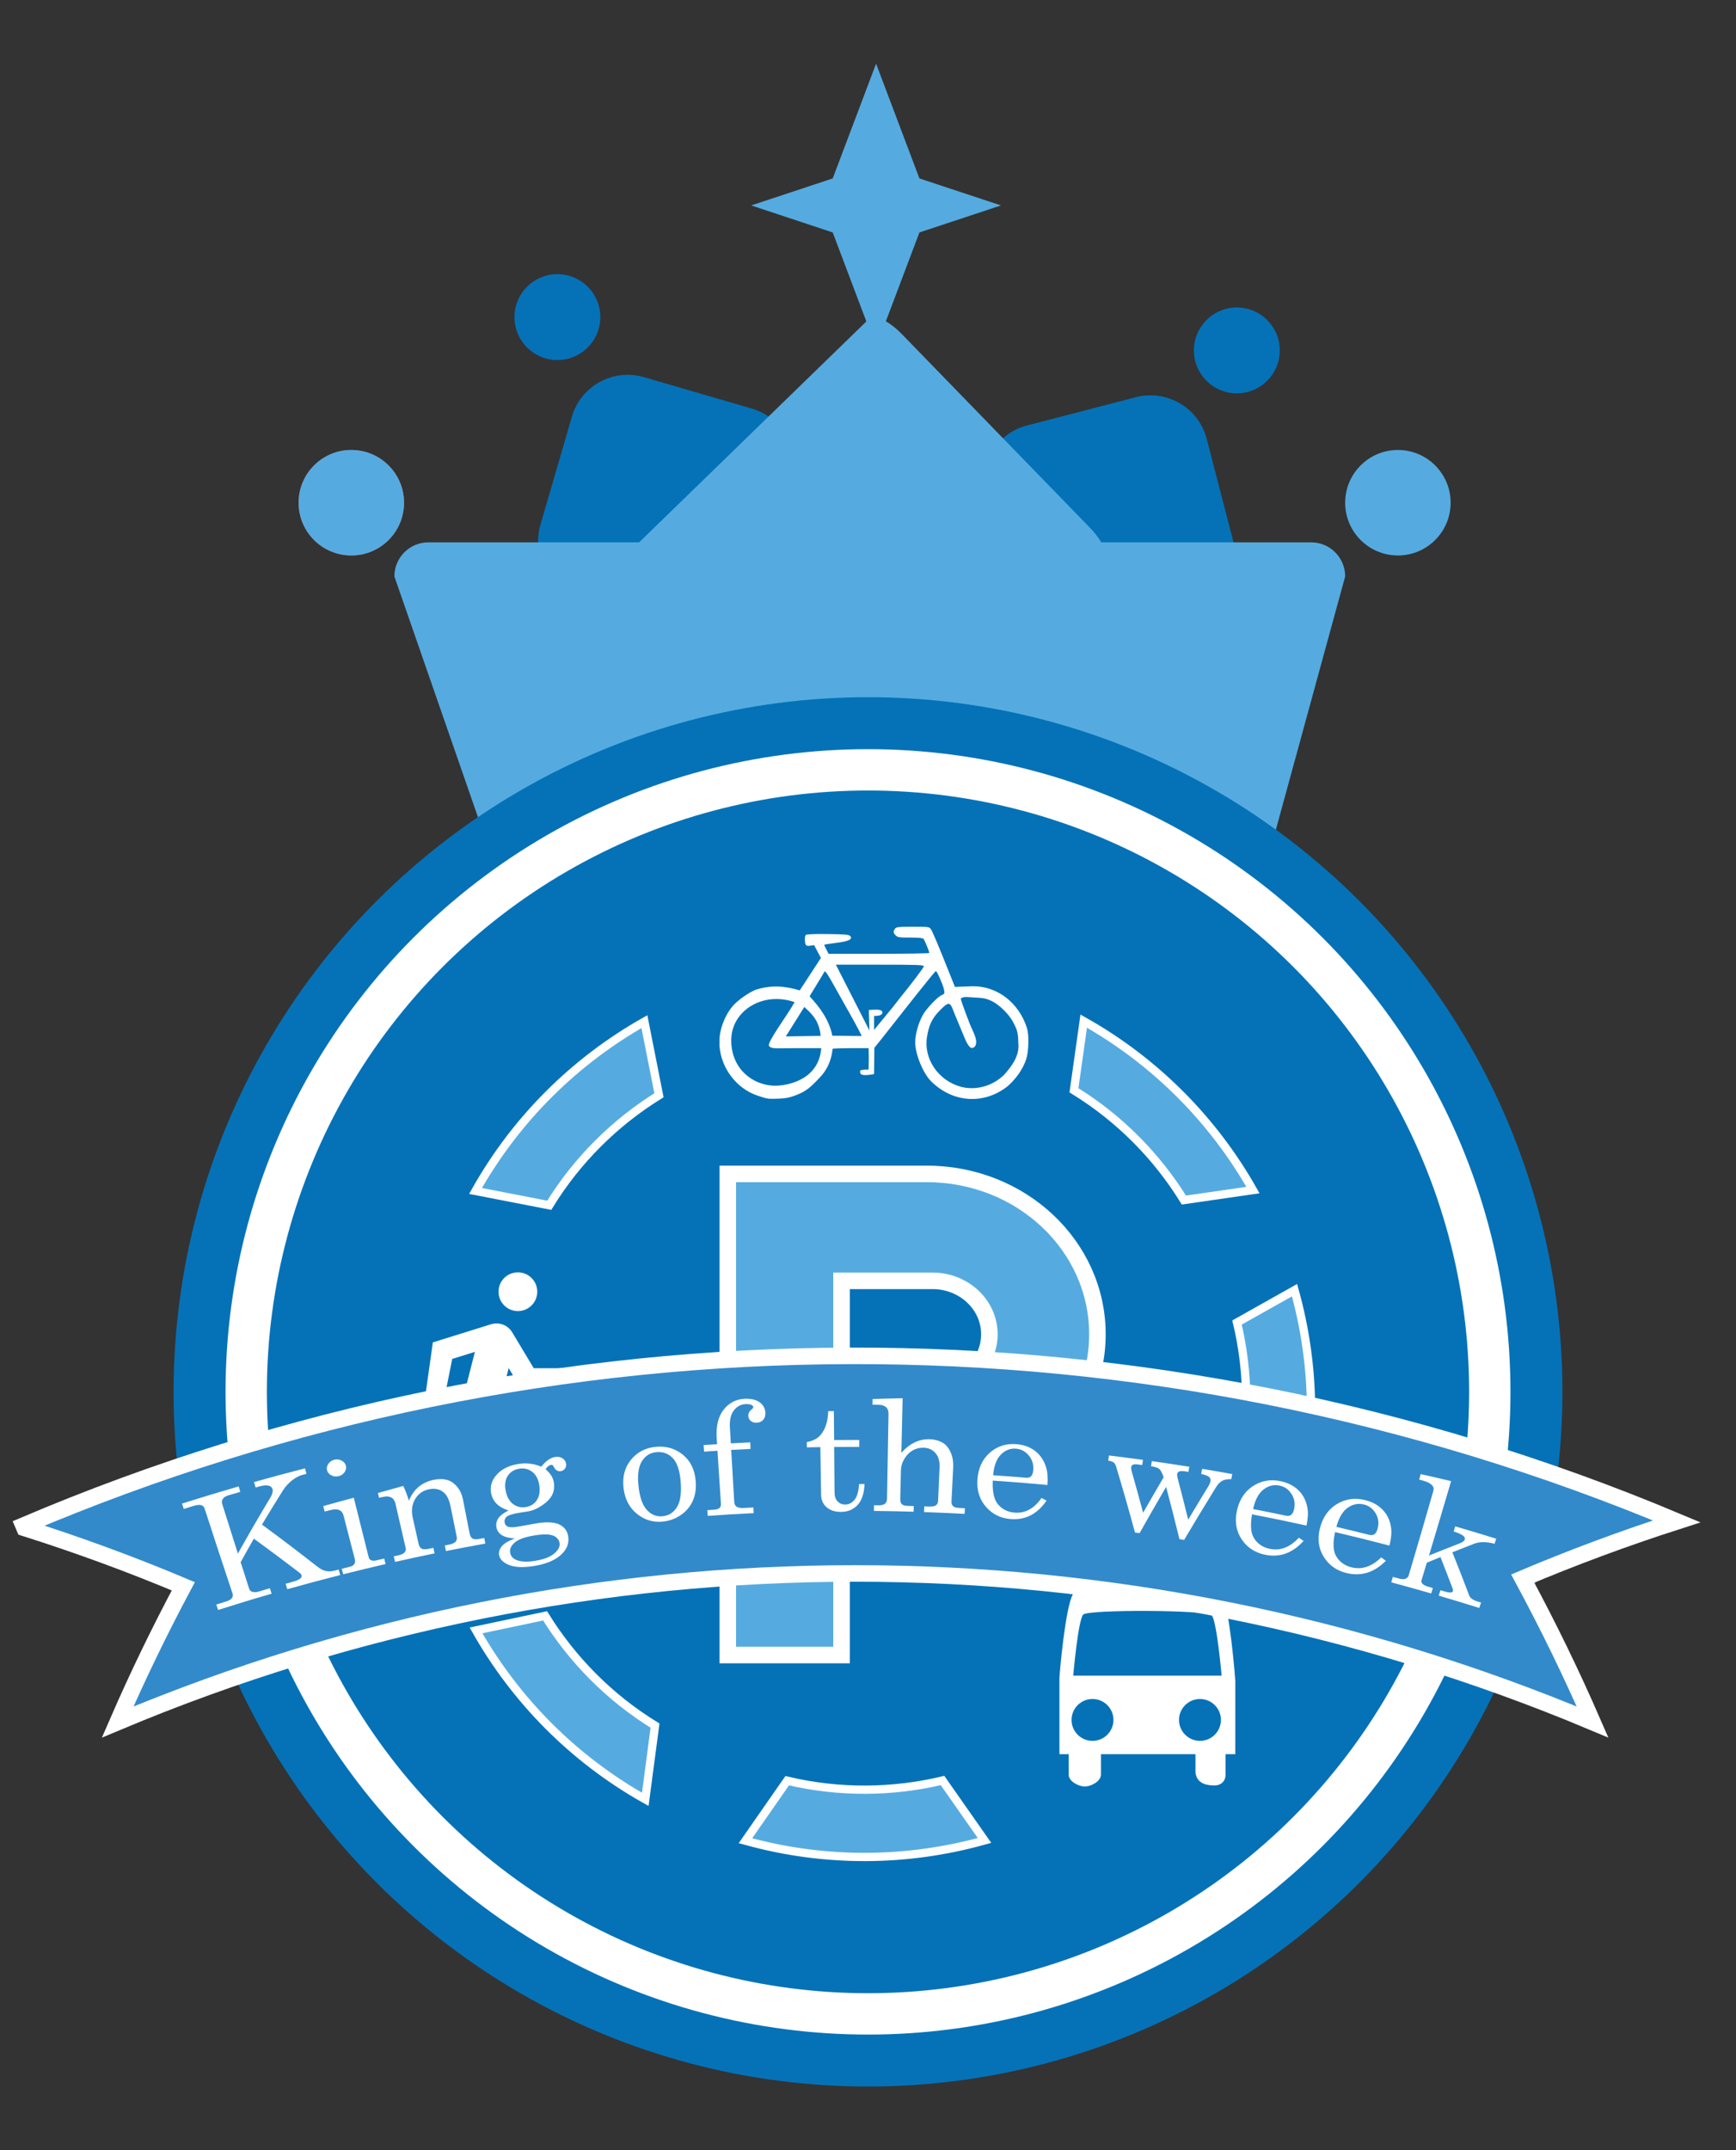 <?xml version="1.0" encoding="utf-8"?>
<!-- Generator: Adobe Illustrator 16.0.0, SVG Export Plug-In . SVG Version: 6.00 Build 0)  -->
<!DOCTYPE svg PUBLIC "-//W3C//DTD SVG 1.1//EN" "http://www.w3.org/Graphics/SVG/1.1/DTD/svg11.dtd">
<svg version="1.1" id="Livello_1" xmlns="http://www.w3.org/2000/svg" xmlns:xlink="http://www.w3.org/1999/xlink" x="0px" y="0px"
	 width="210px" height="260px" viewBox="0 0 210 260" enable-background="new 0 0 210 260" xml:space="preserve">
<rect x="0" y="0" width="210" height="260" fill="#333333" stroke="none"/>
<g>
	<path fill="#0572B7" d="M91.936,71.192c-1.084,3.724-4.982,5.864-8.707,4.78l-13.073-3.805c-3.725-1.085-5.865-4.983-4.781-8.708
		l3.806-13.073c1.084-3.725,4.982-5.865,8.707-4.781l13.073,3.806c3.725,1.085,5.865,4.983,4.781,8.708L91.936,71.192z"/>
	<path fill="#0572B7" d="M149.392,66.246c0.974,3.754-1.28,7.588-5.035,8.562l-13.179,3.421c-3.755,0.975-7.589-1.278-8.563-5.034
		l-3.422-13.179c-0.975-3.755,1.279-7.589,5.034-8.564l13.18-3.421c3.755-0.975,7.589,1.279,8.563,5.035L149.392,66.246z"/>
	<path fill="#55ABE0" d="M158.602,65.58H133.22c-0.338-0.567-0.802-1.176-1.375-1.765l-22.729-23.392
		c-1.586-1.632-3.36-2.48-3.965-1.893L77.314,65.58H51.827c-2.276,0-4.12,1.845-4.12,4.121l11.329,32.615
		c0,2.275,1.846,4.12,4.121,4.12h86.518c2.275,0,4.119-1.845,4.119-4.12l8.928-32.615C162.722,67.425,160.877,65.58,158.602,65.58z"
		/>
	<circle fill="#D5584C" cx="42.498" cy="60.79" r="6.378"/>
	<circle fill="#0572B7" cx="67.427" cy="38.345" r="5.193"/>
	<circle fill="#0572B7" cx="149.617" cy="42.373" r="5.193"/>
	<circle fill="#55ABE0" cx="169.101" cy="60.79" r="6.378"/>
	<polygon fill="#55ABE0" points="105.977,41.989 111.22,28.107 121.083,24.841 111.22,21.576 105.977,7.695 100.732,21.576 
		90.871,24.841 100.732,28.107 	"/>
	<circle fill="#55ABE0" cx="42.498" cy="60.79" r="6.378"/>
	<g>
		<circle fill="#0572B7" cx="105" cy="168.305" r="84"/>
		<circle fill="#0572B7" stroke="#FFFFFF" stroke-width="5" stroke-miterlimit="10" cx="105" cy="168.305" r="75.216"/>
		<path fill="none" d="M41.531,151.451h31.434v31.435H41.531V151.451z"/>
		<rect x="130.005" y="189.654" fill="none" width="24.543" height="24.956"/>
		<g>
			<g>
				<path fill="#55ABE0" stroke="#FFFFFF" stroke-miterlimit="10" d="M65.938,195.39l-8.353,1.761
					c4.722,8.347,11.686,15.49,20.472,20.428l1.18-8.916C73.711,205.263,69.212,200.681,65.938,195.39z"/>
				<path fill="#55ABE0" stroke="#FFFFFF" stroke-miterlimit="10" d="M79.714,132.444l-1.762-8.906
					c-8.346,4.721-15.488,11.686-20.427,20.473l8.917,1.732C69.841,140.216,74.423,135.718,79.714,132.444z"/>
				<path fill="#55ABE0" stroke="#FFFFFF" stroke-miterlimit="10" d="M143.212,145.112l8.354-1.207
					c-4.721-8.348-11.685-15.49-20.472-20.428l-1.18,8.363C135.441,135.238,139.94,139.821,143.212,145.112z"/>
				<path fill="#55ABE0" stroke="#FFFFFF" stroke-miterlimit="10" d="M95.226,215.325l-5.052,7.256
					c9.712,2.699,19.685,2.551,28.919-0.033l-5.078-7.247C107.962,216.741,101.541,216.815,95.226,215.325z"/>
				<path fill="#55ABE0" stroke="#FFFFFF" stroke-miterlimit="10" d="M156.595,156.01l-6.955,3.909
					c1.44,6.052,1.514,12.474,0.022,18.789l6.966,6.223C159.328,175.219,159.18,165.243,156.595,156.01z"/>
			</g>
			<path fill="#55ABE0" stroke="#FFFFFF" stroke-width="2" stroke-miterlimit="10" d="M112.116,141.951H88.041v58.177h13.757
				v-19.393h10.318c11.4,0,20.635-8.678,20.635-19.393S123.517,141.951,112.116,141.951z M112.804,167.807h-11.006v-12.928h11.006
				c3.799,0,6.879,2.893,6.879,6.464C119.683,164.915,116.603,167.807,112.804,167.807z"/>
			<g>
				<g>
					<path fill="#FFFFFF" d="M62.595,158.539c1.289,0.03,2.367-0.993,2.396-2.288c0.029-1.297-0.999-2.368-2.288-2.398
						c-1.295-0.029-2.367,0.992-2.397,2.289C60.276,157.437,61.3,158.509,62.595,158.539z"/>
				</g>
				<g>
					<path fill="#FFFFFF" d="M62.935,167.792h6.355v-2.343h-4.722l-2.604-4.337c-0.384-0.65-1.093-1.08-1.901-1.08
						c-0.221,0-0.436,0.032-0.638,0.09l-7.064,2.201l-0.955,6.771h2.344l0.955-4.771l2.742-0.854l-5.086,19.948h2.344l3.737-10.56
						l3.034,4.05v6.51h2.343v-8.34l-3.242-5.912l0.958-3.735L62.935,167.792z"/>
				</g>
			</g>
			<path fill="#FFFFFF" d="M124.233,124.321c-0.981-3.08-3.608-5.095-6.572-5.062l-2.148,0.078l-0.68-1.706
				c-1.321-3.311-2.004-4.934-2.213-5.249c-0.208-0.315-0.232-0.319-2.189-0.319c-1.733,0-2.007,0.03-2.155,0.231
				c-0.242,0.317-0.229,0.513,0.074,0.816c0.233,0.232,0.439,0.262,1.756,0.262c1.04,0,1.531,0.05,1.616,0.164
				c0.147,0.195,0.694,1.531,0.694,1.691c0,0.062-2.742,0.11-6.093,0.11h-6.096l-0.259-0.514c-0.146-0.287-0.267-0.546-0.267-0.577
				c0-0.035,0.624-0.131,1.388-0.224c1.555-0.184,2.125-0.458,1.751-0.839c-0.167-0.173-0.635-0.213-2.714-0.238
				c-1.71-0.02-2.562,0.016-2.659,0.116c-0.079,0.079-0.126,0.374-0.103,0.654c0.037,0.45,0.074,0.706,0.49,0.657l0.63-0.081
				l0.819,1.544l-2.559,3.923c-1.824-0.547-3.48-0.671-5.354-0.067c-0.901,0.379-2.179,1.286-2.763,1.971
				c-0.765,0.893-1.365,2.244-1.545,3.479c-0.02,0.137-0.033,0.275-0.043,0.41v0.938c0.193,2.657,2.037,5.144,4.615,5.999
				c1.196,0.401,1.225,0.405,2.476,0.362c0.935-0.032,1.389-0.124,2.2-0.438c1.18-0.459,1.73-0.915,2.962-2.258
				c1.247-1.367,1.377-2.924,1.426-3.339c0.103-0.036,1.123-0.071,2.27-0.071h2.088l0.019,1.05c0.012,0.577-0.029,1.312-0.023,1.439
				c0.01,0.18-0.056,0.076-0.496,0.107c-0.499,0.033-0.562,0.075-0.524,0.327c0.031,0.23,0.142,0.3,0.552,0.331
				c0.28,0.025,0.959-0.083,1.129-0.126l0.035-3.168l0.883-1.1c0.502-0.635,0.959-1.213,1.013-1.283
				c0.057-0.074,0.313-0.398,0.57-0.724c0.255-0.324,1.456-1.843,2.667-3.376c1.211-1.531,2.24-2.787,2.294-2.787
				c0.056,0,0.161,0.135,0.237,0.3c0.47,0.984,0.721,1.642,0.78,2.023c0.063,0.374,0.028,0.444-0.274,0.56
				c-0.519,0.198-1.938,1.702-2.356,2.505c-0.523,1-0.87,2.277-0.87,3.229c0,1.405,0.946,3.726,1.914,4.689
				c2.631,2.631,6.422,2.869,9.286,0.588c1-0.89,1.848-2.055,2.255-3.34C124.445,127.052,124.483,125.099,124.233,124.321z
				 M97.294,121.767c0.921,0.834,1.812,1.658,1.978,3.495l-4.212,0.061L97.294,121.767z M93.595,131.282
				c-2.516-0.084-5.165-2.008-5.138-5.539c0.022-3.49,3.771-5.908,7.668-4.562c-1.025,1.809-3.382,4.9-3.097,5.291
				c0.295,0.407,0.853,0.271,3.5,0.271h2.815C99.057,130.65,95.127,131.331,93.595,131.282z M100.687,125.241
				c-0.381-1.876-1.46-3.381-2.753-4.767l1.842-3.038c0.077,0,0.425,0.516,0.776,1.144c0.353,0.633,1.337,2.385,2.191,3.893
				c0.854,1.506,1.538,2.808,1.477,2.808L100.687,125.241z M108.823,120.729c-0.095,0.111-0.471,0.626-0.87,1.112l-2.219,2.702
				l-0.002-1.694c0.339-0.01,1.027-0.005,1.004-0.437c-0.019-0.435-0.972-0.315-1.633-0.286l0.066,2.474l-4.057-7.95h5.324
				c4.473,0,5.324,0.031,5.324,0.186C111.762,116.977,110.264,118.96,108.823,120.729z M121.434,129.998
				c-1.398,1.352-3.437,1.899-5.23,1.407c-2.697-0.744-4.485-3.369-4.074-5.986c0.229-1.458,0.624-2.285,1.532-3.21
				c1.056-1.08,1.248-1.085,1.639-0.055c0.094,0.252,0.299,0.759,0.455,1.117c0.156,0.361,0.516,1.229,0.8,1.93
				c0.579,1.435,0.91,1.769,1.368,1.353c0.375-0.524,0.045-1.295-0.368-2.189c-0.222-0.404-1.338-3.413-1.338-3.609
				c0.313-0.312,1.038-0.16,1.476-0.146c1.255,0.056,1.587,0.12,2.243,0.425c0.972,0.454,2.231,1.715,2.687,2.693
				c0.301,0.648,0.542,0.9,0.559,2.39C123.36,127.626,122.414,128.921,121.434,129.998z"/>
			<path fill="#FFFFFF" d="M147.798,192.763c-0.936-1.6-2.049-1.948-3.838-2.408c-1.787-0.46-3.591-0.529-5.157-0.529
				s-3.369,0.069-5.157,0.529c-1.787,0.46-2.915,0.809-3.851,2.408c-0.937,1.6-1.637,9.74-1.637,10.16c0,0.422,0,9.192,0,9.192
				h1.116c0,0.559,0,2.46,0,2.48c0,0.787,1.166,1.427,1.953,1.427c0.788,0,1.954-0.64,1.954-1.427c0-0.021,0-1.922,0-2.48h11.432
				c0,0.559-0.002,2.207,0,2.228c0.181,1.427,1.518,1.553,2.305,1.553s1.334-0.513,1.334-1.3c0-0.021,0-1.922,0-2.48h1.176
				c0,0,0.002-8.313,0.002-8.773C149.43,202.883,148.734,194.362,147.798,192.763z M134.856,190.905h8.371v2.233h-8.371V190.905z
				 M132.159,210.507c-1.4,0-2.535-1.134-2.535-2.532s1.135-2.532,2.535-2.532c1.398,0,2.533,1.134,2.533,2.532
				S133.558,210.507,132.159,210.507z M129.825,202.627c0,0,0.587-6.768,1.216-7.396c0.627-0.628,14.896-0.554,15.522,0.075
				c0.63,0.627,1.214,7.321,1.214,7.321H129.825z M145.159,210.507c-1.398,0-2.535-1.134-2.535-2.532s1.137-2.532,2.535-2.532
				c1.396,0,2.533,1.134,2.533,2.532S146.556,210.507,145.159,210.507z"/>
		</g>
	</g>
	<g>
		<g>
			<path fill="#328ACA" stroke="#FFFFFF" stroke-width="2" stroke-miterlimit="10" d="M192.646,208.228
				c-2.534-5.82-5.349-11.609-8.445-17.347c6.004-2.538,12.218-4.851,18.63-6.915c-63.973-26.856-136.117-26.687-199.987,0.509
				c0.04,0.094,0.08,0.188,0.12,0.282c6.617,2.096,13.025,4.457,19.211,7.058c-2.898,5.432-5.547,10.909-7.941,16.415
				C71.289,184.276,135.589,184.275,192.646,208.228L192.646,208.228L192.646,208.228z"/>
		</g>
	</g>
	<g>
		<g>
			<path fill="#FFFFFF" d="M22.018,181.812c2.283-0.723,4.565-1.414,6.853-2.074c0.065,0.219,0.132,0.439,0.199,0.659
				c-0.486,0.139-0.969,0.28-1.456,0.425c-0.308,0.092-0.533,0.231-0.652,0.422c-0.124,0.192-0.153,0.395-0.085,0.609
				c0.629,2.002,1.263,4.007,1.901,6.008c1.271-2.279,2.586-4.549,3.95-6.81c0.233-0.395,0.314-0.727,0.235-0.997
				c-0.058-0.207-0.219-0.346-0.478-0.412c-0.258-0.066-0.646-0.031-1.149,0.11c-0.137,0.04-0.275,0.077-0.415,0.116
				c-0.064-0.219-0.129-0.439-0.193-0.66c2.054-0.576,4.109-1.129,6.167-1.655c0.06,0.221,0.119,0.443,0.176,0.663
				c-0.16,0.04-0.315,0.083-0.476,0.124c-0.409,0.105-0.836,0.329-1.271,0.671c-0.433,0.342-0.808,0.758-1.118,1.247
				c-0.856,1.361-1.694,2.728-2.515,4.098c2.259,1.657,4.479,3.341,6.662,5.054c0.365,0.29,0.71,0.472,1.034,0.549
				c0.324,0.076,0.678,0.065,1.065-0.033c0.175-0.045,0.349-0.088,0.521-0.133c0.062,0.223,0.119,0.443,0.18,0.664
				c-2.136,0.541-4.271,1.111-6.4,1.712c-0.066-0.219-0.135-0.438-0.2-0.658c0.245-0.068,0.487-0.139,0.731-0.204
				c0.53-0.15,0.875-0.285,1.026-0.418c0.152-0.129,0.208-0.257,0.173-0.379c-0.031-0.112-0.104-0.214-0.211-0.304
				c-1.827-1.401-3.683-2.785-5.564-4.149c-0.543,0.947-1.073,1.896-1.597,2.848c0.337,1.062,0.683,2.121,1.024,3.182
				c0.064,0.199,0.176,0.324,0.333,0.38c0.251,0.077,0.519,0.077,0.798-0.007c0.458-0.136,0.922-0.27,1.383-0.405
				c0.068,0.218,0.139,0.439,0.205,0.658c-2.162,0.623-4.314,1.28-6.467,1.964c-0.076-0.216-0.152-0.433-0.227-0.65
				c0.415-0.134,0.83-0.264,1.248-0.393c0.32-0.101,0.532-0.233,0.65-0.4c0.115-0.168,0.139-0.346,0.074-0.537
				c-1.146-3.433-2.275-6.866-3.386-10.303c-0.067-0.206-0.21-0.333-0.427-0.391c-0.219-0.059-0.543-0.02-0.975,0.114
				c-0.371,0.116-0.738,0.233-1.112,0.35C22.162,182.248,22.093,182.031,22.018,181.812z"/>
			<path fill="#FFFFFF" d="M39.103,182.115c1.23-0.345,2.459-0.683,3.693-1.009c0.593,2.391,1.191,4.776,1.795,7.164
				c0.048,0.197,0.137,0.321,0.26,0.38c0.18,0.086,0.383,0.1,0.605,0.046c0.339-0.079,0.683-0.159,1.023-0.236
				c0.053,0.224,0.109,0.444,0.164,0.667c-1.711,0.394-3.418,0.807-5.125,1.236c-0.06-0.22-0.121-0.443-0.18-0.663
				c0.318-0.082,0.635-0.16,0.954-0.239c0.282-0.069,0.476-0.184,0.571-0.345c0.099-0.159,0.116-0.359,0.053-0.603
				c-0.456-1.745-0.906-3.49-1.354-5.236c-0.085-0.331-0.253-0.557-0.509-0.671c-0.256-0.118-0.59-0.123-1.01-0.021
				c-0.257,0.064-0.511,0.13-0.766,0.192C39.222,182.558,39.161,182.336,39.103,182.115z M40.447,176.507
				c0.305-0.072,0.599-0.036,0.878,0.11c0.281,0.146,0.453,0.356,0.52,0.629c0.064,0.267,0.008,0.526-0.163,0.772
				c-0.172,0.246-0.419,0.412-0.727,0.484c-0.311,0.076-0.6,0.043-0.876-0.1c-0.277-0.143-0.451-0.349-0.518-0.614
				c-0.068-0.265-0.014-0.527,0.166-0.786C39.908,176.745,40.149,176.581,40.447,176.507z"/>
			<path fill="#FFFFFF" d="M45.714,180.534c1.021-0.29,2.044-0.574,3.066-0.852c0.242,0.498,0.473,1.092,0.687,1.783
				c0.28-0.696,0.679-1.257,1.179-1.678c0.504-0.421,1.119-0.707,1.838-0.849c0.619-0.122,1.161-0.113,1.625,0.024
				s0.867,0.42,1.212,0.847c0.343,0.425,0.57,0.934,0.685,1.52c0.267,1.366,0.533,2.733,0.803,4.098
				c0.06,0.305,0.178,0.509,0.352,0.61c0.173,0.101,0.434,0.118,0.783,0.056c0.212-0.039,0.425-0.075,0.638-0.115
				c0.042,0.224,0.085,0.448,0.129,0.673c-1.588,0.286-3.178,0.588-4.766,0.905c-0.047-0.224-0.096-0.447-0.143-0.671
				c0.149-0.032,0.304-0.062,0.454-0.091c0.43-0.084,0.708-0.207,0.852-0.363c0.141-0.16,0.187-0.364,0.137-0.614
				c-0.245-1.199-0.486-2.398-0.729-3.599c-0.157-0.784-0.407-1.337-0.748-1.665c-0.481-0.464-1.1-0.625-1.856-0.472
				c-0.75,0.151-1.318,0.553-1.699,1.199c-0.384,0.646-0.473,1.406-0.277,2.276c0.229,1.034,0.459,2.067,0.693,3.102
				c0.065,0.305,0.193,0.504,0.372,0.601c0.178,0.095,0.446,0.106,0.792,0.036c0.211-0.044,0.419-0.088,0.629-0.131
				c0.047,0.222,0.098,0.448,0.146,0.672c-1.596,0.325-3.185,0.669-4.777,1.029c-0.051-0.223-0.107-0.446-0.16-0.67
				c0.21-0.046,0.419-0.094,0.629-0.14c0.315-0.071,0.539-0.183,0.676-0.339c0.138-0.154,0.184-0.32,0.143-0.499
				c-0.416-1.8-0.833-3.599-1.244-5.401c-0.082-0.357-0.251-0.605-0.508-0.741c-0.259-0.138-0.59-0.163-0.996-0.069
				c-0.157,0.034-0.318,0.07-0.478,0.105C45.803,180.92,45.759,180.729,45.714,180.534z"/>
			<path fill="#FFFFFF" d="M65.472,177.352c0.572-0.708,1.147-1.1,1.707-1.179c0.334-0.049,0.627,0.013,0.873,0.175
				c0.25,0.165,0.391,0.384,0.43,0.662c0.034,0.223-0.02,0.419-0.147,0.587c-0.132,0.17-0.295,0.268-0.491,0.295
				c-0.379,0.053-0.666-0.124-0.859-0.527c-0.077-0.174-0.18-0.249-0.309-0.234c-0.227,0.033-0.459,0.204-0.679,0.515
				c0.34,0.314,0.583,0.595,0.725,0.844c0.144,0.245,0.239,0.522,0.282,0.822c0.078,0.524,0.009,1.01-0.209,1.45
				c-0.216,0.441-0.62,0.862-1.207,1.263c-0.589,0.403-1.17,0.65-1.754,0.741c-0.355,0.056-0.711,0.113-1.066,0.169
				c-0.758,0.122-1.246,0.279-1.467,0.463c-0.222,0.191-0.306,0.433-0.255,0.72c0.042,0.235,0.174,0.398,0.396,0.49
				c0.223,0.094,0.614,0.094,1.171,0.003c0.799-0.145,1.596-0.286,2.392-0.424c1.215-0.186,2.114-0.123,2.705,0.178
				c0.587,0.3,0.932,0.782,1.027,1.441c0.104,0.726-0.106,1.376-0.629,1.955c-0.727,0.821-1.916,1.35-3.56,1.611
				c-1.364,0.214-2.417,0.146-3.163-0.213c-0.588-0.283-0.926-0.655-1.014-1.117c-0.063-0.354,0.041-0.709,0.325-1.06
				c0.285-0.355,0.812-0.668,1.585-0.945c-0.666-0.04-1.178-0.169-1.555-0.393c-0.377-0.227-0.598-0.544-0.673-0.958
				c-0.069-0.383,0.001-0.741,0.212-1.071c0.213-0.331,0.627-0.653,1.245-0.967c-0.603-0.191-1.083-0.459-1.436-0.812
				c-0.354-0.351-0.576-0.785-0.67-1.303c-0.146-0.815,0.082-1.563,0.7-2.235c0.615-0.672,1.5-1.104,2.641-1.283
				c0.465-0.074,0.93-0.083,1.382-0.027C64.578,177.042,65.026,177.163,65.472,177.352z M64.725,185.654
				c-1.183,0.182-2.003,0.478-2.453,0.866c-0.452,0.389-0.636,0.801-0.559,1.234c0.073,0.41,0.319,0.699,0.735,0.871
				c0.556,0.231,1.285,0.269,2.199,0.125c1.095-0.171,1.887-0.465,2.389-0.892c0.502-0.424,0.72-0.847,0.657-1.27
				c-0.039-0.247-0.161-0.466-0.365-0.655c-0.205-0.189-0.506-0.312-0.905-0.366C66.026,185.512,65.458,185.54,64.725,185.654z
				 M62.819,177.597c-0.595,0.095-1.055,0.368-1.37,0.825c-0.317,0.458-0.416,1.041-0.295,1.752c0.133,0.756,0.423,1.312,0.874,1.67
				c0.455,0.354,0.967,0.487,1.558,0.395c0.59-0.093,1.037-0.37,1.351-0.835c0.312-0.463,0.411-1.075,0.294-1.834
				c-0.108-0.705-0.389-1.236-0.842-1.585C63.936,177.634,63.409,177.503,62.819,177.597z"/>
			<path fill="#FFFFFF" d="M79.334,174.95c1.265-0.117,2.361,0.207,3.289,0.971c0.925,0.76,1.429,1.826,1.534,3.18
				c0.074,0.937-0.055,1.747-0.375,2.437c-0.319,0.688-0.812,1.253-1.465,1.69c-0.659,0.442-1.377,0.694-2.17,0.769
				c-1.175,0.107-2.207-0.209-3.121-0.961c-0.91-0.751-1.449-1.789-1.6-3.122c-0.15-1.34,0.144-2.475,0.9-3.399
				C77.083,175.589,78.088,175.065,79.334,174.95z M79.395,175.596c-0.744,0.069-1.334,0.436-1.747,1.101
				c-0.414,0.665-0.554,1.657-0.411,2.988c0.142,1.352,0.481,2.317,1.011,2.896s1.153,0.832,1.886,0.766
				c0.757-0.07,1.338-0.433,1.755-1.101c0.416-0.664,0.562-1.711,0.445-3.131c-0.109-1.315-0.43-2.253-0.953-2.802
				C80.854,175.764,80.19,175.522,79.395,175.596z"/>
			<path fill="#FFFFFF" d="M88.405,174.532c0.783-0.045,1.566-0.085,2.349-0.122c0.013,0.265,0.026,0.528,0.038,0.794
				c-0.78,0.036-1.559,0.078-2.341,0.122c0.122,2.081,0.241,4.164,0.366,6.245c0.014,0.287,0.101,0.483,0.249,0.591
				c0.204,0.143,0.479,0.203,0.829,0.185c0.414-0.021,0.832-0.04,1.244-0.062c0.015,0.229,0.021,0.458,0.035,0.686
				c-1.855,0.09-3.704,0.195-5.562,0.327c-0.019-0.229-0.032-0.457-0.05-0.685c0.256-0.019,0.511-0.035,0.767-0.053
				c0.343-0.024,0.579-0.093,0.709-0.211c0.126-0.119,0.185-0.292,0.17-0.523c-0.14-2.134-0.278-4.267-0.417-6.4
				c-0.54,0.035-1.077,0.072-1.62,0.107c-0.017-0.263-0.041-0.527-0.056-0.793c0.542-0.034,1.082-0.075,1.625-0.107
				c-0.015-0.217-0.027-0.432-0.042-0.648c-0.101-1.506,0.174-2.679,0.827-3.512c0.652-0.834,1.5-1.279,2.537-1.33
				c0.767-0.038,1.381,0.104,1.826,0.419c0.444,0.316,0.678,0.747,0.701,1.29c0.015,0.353-0.078,0.637-0.276,0.849
				c-0.201,0.212-0.452,0.325-0.772,0.339c-0.283,0.013-0.521-0.057-0.715-0.214c-0.192-0.157-0.293-0.358-0.31-0.608
				c-0.012-0.287,0.096-0.528,0.333-0.721c0.188-0.156,0.282-0.269,0.281-0.344c-0.008-0.103-0.083-0.192-0.242-0.271
				c-0.158-0.076-0.389-0.109-0.693-0.096c-0.578,0.028-1.054,0.285-1.423,0.766c-0.372,0.478-0.532,1.176-0.478,2.084
				C88.333,173.266,88.366,173.899,88.405,174.532z"/>
			<path fill="#FFFFFF" d="M100.188,170.639c0.228-0.002,0.455-0.006,0.683-0.007c0.012,1.164,0.018,2.33,0.03,3.494
				c1.014-0.009,2.027-0.011,3.039-0.007c-0.001,0.28,0.002,0.561-0.002,0.841c-1.009-0.004-2.021,0-3.032,0.007
				c0.019,1.833,0.03,3.663,0.047,5.497c0.004,0.476,0.129,0.839,0.37,1.09c0.246,0.252,0.55,0.376,0.917,0.375
				c0.442-0.002,0.82-0.193,1.131-0.576c0.311-0.385,0.498-1.021,0.551-1.901c0.218,0,0.438,0.003,0.657,0.002
				c-0.047,1.138-0.324,1.986-0.842,2.536c-0.513,0.55-1.176,0.826-1.989,0.829c-0.751,0.006-1.333-0.186-1.765-0.566
				c-0.428-0.381-0.653-0.886-0.659-1.514c-0.028-1.916-0.06-3.835-0.088-5.752c-0.546,0.008-1.084,0.018-1.63,0.029
				c-0.006-0.216-0.01-0.426-0.014-0.639c0.74-0.133,1.306-0.425,1.688-0.881C99.853,172.812,100.151,171.859,100.188,170.639z"/>
			<path fill="#FFFFFF" d="M105.556,169.171c1.212-0.041,2.424-0.071,3.635-0.095c-0.052,2.2-0.104,4.401-0.156,6.601
				c0.51-0.574,1.052-0.994,1.627-1.269c0.577-0.272,1.184-0.399,1.821-0.374c0.603,0.021,1.14,0.176,1.61,0.457
				c0.365,0.224,0.666,0.599,0.906,1.131c0.238,0.528,0.339,1.149,0.304,1.854c-0.069,1.356-0.134,2.71-0.203,4.065
				c-0.012,0.262,0.052,0.455,0.186,0.581c0.135,0.126,0.357,0.196,0.661,0.212c0.26,0.015,0.516,0.025,0.777,0.042
				c-0.012,0.228-0.027,0.455-0.039,0.685c-1.634-0.09-3.27-0.164-4.904-0.221c0.011-0.229,0.018-0.457,0.025-0.686
				c0.181,0.006,0.361,0.012,0.545,0.02c0.415,0.012,0.703-0.033,0.868-0.153c0.165-0.118,0.253-0.3,0.262-0.552
				c0.058-1.354,0.12-2.712,0.177-4.067c0.029-0.715-0.132-1.276-0.493-1.69c-0.36-0.417-0.835-0.631-1.421-0.652
				c-0.461-0.015-0.89,0.085-1.291,0.299c-0.398,0.215-0.742,0.548-1.025,1.001c-0.284,0.454-0.432,0.939-0.443,1.449
				c-0.027,1.139-0.055,2.278-0.082,3.419c-0.012,0.303,0.054,0.523,0.187,0.654c0.132,0.131,0.358,0.201,0.667,0.209
				c0.257,0.007,0.52,0.016,0.778,0.023c-0.008,0.229-0.017,0.456-0.021,0.685c-1.6-0.048-3.2-0.079-4.798-0.097
				c0.004-0.229,0.006-0.458,0.007-0.686c0.18,0,0.364,0.003,0.544,0.005c0.369,0.006,0.632-0.061,0.792-0.194
				c0.161-0.135,0.238-0.346,0.243-0.631c0.062-3.409,0.122-6.816,0.18-10.225c0.006-0.364-0.099-0.642-0.307-0.823
				c-0.213-0.183-0.521-0.279-0.929-0.283c-0.233-0.003-0.464-0.005-0.695-0.008C105.554,169.629,105.557,169.401,105.556,169.171z"
				/>
			<path fill="#FFFFFF" d="M126.704,179.568c-2.202-0.209-4.404-0.383-6.613-0.533c-0.057,1.306,0.141,2.24,0.587,2.811
				c0.514,0.64,1.2,0.994,2.06,1.062c1.268,0.1,2.35-0.485,3.252-1.772c0.205,0.104,0.41,0.21,0.612,0.314
				c-1.123,1.636-2.559,2.376-4.339,2.236c-1.212-0.094-2.201-0.577-2.979-1.459c-0.772-0.882-1.129-1.965-1.051-3.255
				c0.085-1.388,0.578-2.486,1.474-3.286c0.897-0.8,1.978-1.154,3.213-1.06c0.909,0.07,1.679,0.347,2.304,0.831
				c0.622,0.483,1.063,1.139,1.318,1.964C126.72,178.002,126.771,178.717,126.704,179.568z M120.136,178.388
				c1.338,0.09,2.675,0.191,4.014,0.302c0.236,0.021,0.43-0.038,0.572-0.177c0.146-0.137,0.237-0.385,0.266-0.743
				c0.061-0.669-0.117-1.257-0.532-1.762c-0.416-0.506-0.939-0.783-1.559-0.832c-0.696-0.056-1.308,0.187-1.829,0.718
				C120.54,176.426,120.239,177.255,120.136,178.388z"/>
			<path fill="#FFFFFF" d="M134.143,175.998c1.375,0.165,2.747,0.343,4.12,0.531c-0.03,0.208-0.06,0.415-0.089,0.625
				c-0.181-0.024-0.359-0.049-0.54-0.073c-0.262-0.037-0.461-0.025-0.584,0.037c-0.127,0.061-0.195,0.152-0.211,0.282
				c-0.018,0.134-0.003,0.277,0.041,0.438c0.482,1.695,0.946,3.389,1.399,5.085c0.818-1.435,1.646-2.866,2.485-4.292
				c-0.178-0.526-0.357-0.858-0.531-1.006c-0.173-0.145-0.506-0.254-0.991-0.323c0.029-0.207,0.057-0.415,0.089-0.624
				c1.51,0.214,3.02,0.441,4.533,0.682c-0.036,0.207-0.065,0.414-0.104,0.623c-0.126-0.021-0.251-0.039-0.379-0.061
				c-0.346-0.053-0.588-0.052-0.734,0.01c-0.144,0.062-0.227,0.166-0.249,0.309c-0.015,0.109-0.007,0.24,0.03,0.395
				c0.449,1.707,0.887,3.412,1.306,5.119c0.792-1.328,1.592-2.65,2.399-3.972c0.162-0.263,0.261-0.493,0.297-0.691
				c0.039-0.199-0.023-0.366-0.178-0.505c-0.153-0.133-0.468-0.255-0.946-0.353c0.037-0.208,0.071-0.415,0.106-0.621
				c1.215,0.201,2.436,0.41,3.65,0.63c-0.04,0.208-0.079,0.414-0.117,0.621c-0.462-0.016-0.828,0.051-1.097,0.199
				c-0.269,0.146-0.515,0.403-0.745,0.766c-1.307,2.116-2.597,4.244-3.861,6.378c-0.189-0.03-0.379-0.062-0.568-0.093
				c-0.515-2.106-1.05-4.215-1.611-6.318c-1.089,1.859-2.156,3.721-3.209,5.592c-0.187-0.026-0.372-0.053-0.56-0.078
				c-0.717-2.649-1.472-5.299-2.271-7.941c-0.078-0.25-0.176-0.424-0.298-0.521c-0.122-0.099-0.343-0.174-0.662-0.224
				C134.095,176.415,134.118,176.205,134.143,175.998z"/>
			<path fill="#FFFFFF" d="M158.042,184.475c-2.193-0.484-4.391-0.938-6.586-1.361c-0.227,1.287-0.153,2.238,0.224,2.861
				c0.432,0.703,1.074,1.136,1.933,1.313c1.262,0.258,2.429-0.187,3.504-1.348c0.193,0.129,0.383,0.26,0.576,0.39
				c-1.345,1.48-2.89,2.033-4.659,1.671c-1.206-0.246-2.138-0.85-2.803-1.821c-0.664-0.973-0.882-2.091-0.633-3.363
				c0.27-1.366,0.897-2.394,1.901-3.074c1.005-0.682,2.133-0.899,3.367-0.648c0.906,0.185,1.641,0.558,2.213,1.114
				c0.564,0.557,0.924,1.266,1.076,2.115C158.264,182.922,158.221,183.641,158.042,184.475z M151.584,182.476
				c1.335,0.259,2.667,0.526,3.997,0.805c0.236,0.048,0.437,0.017,0.6-0.102c0.162-0.119,0.291-0.356,0.364-0.706
				c0.147-0.657,0.044-1.259-0.31-1.815c-0.357-0.555-0.84-0.896-1.462-1.021c-0.695-0.142-1.338,0.021-1.933,0.482
				C152.246,180.58,151.829,181.366,151.584,182.476z"/>
			<path fill="#FFFFFF" d="M168.073,186.894c-2.188-0.573-4.379-1.117-6.57-1.632c-0.283,1.277-0.248,2.231,0.105,2.87
				c0.406,0.719,1.035,1.177,1.888,1.392c1.258,0.31,2.444-0.087,3.585-1.203c0.187,0.139,0.376,0.274,0.562,0.412
				c-1.417,1.428-2.989,1.911-4.761,1.479c-1.205-0.295-2.113-0.937-2.74-1.936c-0.63-0.999-0.794-2.128-0.495-3.387
				c0.322-1.352,1.001-2.356,2.041-2.995s2.181-0.812,3.414-0.511c0.907,0.222,1.638,0.626,2.181,1.205
				c0.551,0.58,0.881,1.304,0.995,2.158C168.359,185.349,168.29,186.067,168.073,186.894z M161.659,184.631
				c1.33,0.311,2.659,0.635,3.988,0.968c0.235,0.061,0.438,0.033,0.607-0.078c0.168-0.111,0.302-0.34,0.396-0.688
				c0.175-0.648,0.098-1.259-0.236-1.829c-0.334-0.567-0.81-0.93-1.428-1.081c-0.692-0.169-1.349-0.032-1.964,0.403
				C162.403,182.765,161.954,183.532,161.659,184.631z"/>
			<path fill="#FFFFFF" d="M171.858,178.251c1.228,0.273,2.45,0.559,3.681,0.848c-0.882,2.999-1.774,5.997-2.676,8.992
				c1.228-0.496,2.461-0.983,3.709-1.463c0.36-0.14,0.565-0.3,0.62-0.466c0.047-0.147-0.005-0.285-0.15-0.417
				c-0.225-0.192-0.615-0.379-1.195-0.559c0.062-0.205,0.128-0.409,0.188-0.614c1.654,0.48,3.308,0.976,4.959,1.49
				c-0.066,0.203-0.136,0.406-0.201,0.61c-0.997-0.257-1.812-0.257-2.458-0.005c-0.885,0.343-1.771,0.687-2.648,1.038
				c0.703,1.737,1.383,3.477,2.038,5.218c0.125,0.314,0.434,0.547,0.938,0.706c0.166,0.052,0.336,0.104,0.499,0.156
				c-0.07,0.218-0.148,0.435-0.224,0.652c-1.633-0.513-3.266-1.011-4.9-1.49c0.07-0.219,0.138-0.437,0.207-0.655
				c0.166,0.047,0.329,0.096,0.492,0.144c0.363,0.107,0.619,0.152,0.762,0.13c0.146-0.019,0.227-0.071,0.254-0.153
				c0.029-0.081,0.023-0.171-0.016-0.273c-0.481-1.288-0.98-2.57-1.488-3.855c-0.553,0.225-1.102,0.45-1.649,0.677
				c-0.204,0.694-0.419,1.39-0.631,2.082c-0.052,0.17-0.026,0.313,0.068,0.431c0.139,0.161,0.362,0.284,0.671,0.373
				c0.209,0.06,0.417,0.119,0.625,0.18c-0.068,0.218-0.137,0.439-0.205,0.657c-1.608-0.465-3.215-0.915-4.827-1.346
				c0.065-0.221,0.128-0.44,0.191-0.66c0.26,0.07,0.521,0.141,0.78,0.211c0.324,0.086,0.576,0.088,0.767,0.009
				c0.19-0.083,0.319-0.224,0.377-0.43c1.005-3.393,1.997-6.784,2.971-10.178c0.075-0.266,0.036-0.486-0.126-0.663
				c-0.23-0.252-0.59-0.443-1.071-0.574c-0.174-0.046-0.343-0.094-0.516-0.14C171.733,178.692,171.795,178.472,171.858,178.251z"/>
		</g>
	</g>
</g>
</svg>
